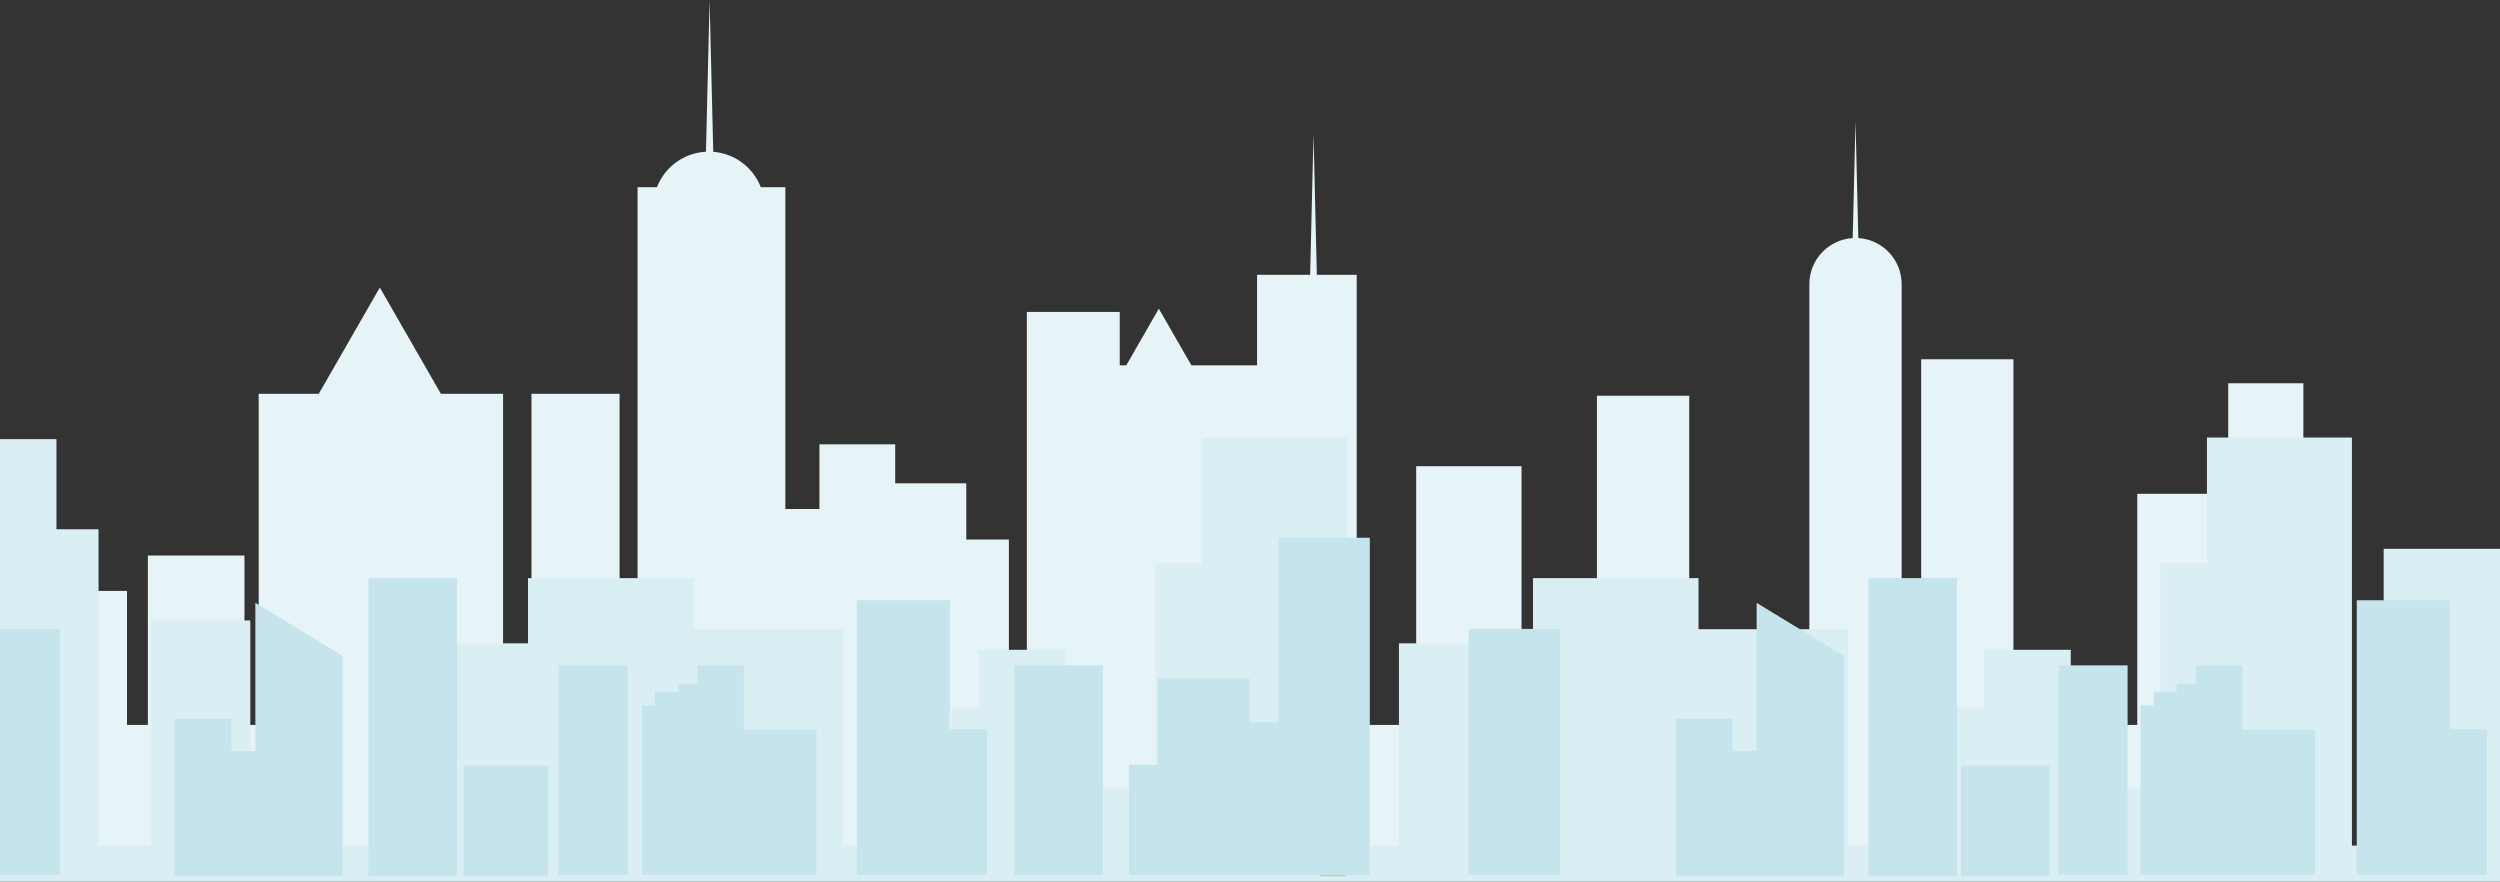 <?xml version="1.0" encoding="UTF-8"?>
<svg width="1920px" height="677px" viewBox="0 0 1920 677" version="1.1" xmlns="http://www.w3.org/2000/svg" xmlns:xlink="http://www.w3.org/1999/xlink">
    <rect x="0" y="0" width="1920" height="677" fill="#333333" stroke="none"/>
    <!-- Generator: sketchtool 50.2 (55047) - http://www.bohemiancoding.com/sketch -->
    <title>8BB25A74-1B39-49AA-A59C-1A8CE2C91CA7</title>
    <desc>Created with sketchtool.</desc>
    <defs></defs>
    <g id="Page-1" stroke="none" stroke-width="1" fill="none" fill-rule="evenodd">
        <g id="00-Landing" transform="translate(0, -2634)" fill-rule="nonzero">
            <g id="city2" transform="translate(-4, 2634)">
                <path d="M1773,294.332 L1715.267,294.332 L1715.267,556.756 L1704.487,556.756 L1704.487,379.244 L1645.428,379.244 L1645.428,556.756 L1550.319,556.756 L1550.319,275.914 L1479.444,275.914 L1479.444,556.756 L1464.474,556.756 L1464.474,218.353 C1464.522,199.588 1449.943,184.026 1431.196,182.832 L1429.036,92.912 L1426.876,182.832 C1408.121,184.016 1393.531,199.58 1393.579,218.353 L1393.579,556.756 L1301.333,556.756 L1301.333,303.917 L1230.459,303.917 L1230.459,556.756 L1172.535,556.756 L1172.535,358.026 L1091.633,358.026 L1091.633,556.756 L1045.938,556.756 L1045.938,211.036 L1015.323,211.036 L1012.781,102.898 L1010.189,211.036 L969.426,211.036 L969.426,280.561 L918.978,280.561 L893.98,237.041 L868.992,280.561 L863.969,280.561 L863.969,239.561 L792.632,239.561 L792.632,556.726 L778.827,556.726 L778.827,414.343 L746.092,414.343 L746.092,371.184 L691.535,371.184 L691.535,341.254 L633.33,341.254 L633.33,390.937 L607.146,390.937 L607.146,143.748 L588.307,143.748 C582.348,128.445 568.159,117.889 551.775,116.568 L548.972,0 L546.178,116.518 C529.364,117.42 514.636,128.072 508.531,143.748 L493.65,143.748 L493.65,556.746 L479.835,556.746 L479.835,302.452 L412.176,302.452 L412.176,556.746 L390.353,556.746 L390.353,302.452 L342.617,302.452 L295.696,220.812 L248.815,302.442 L202.667,302.442 L202.667,556.746 L191.755,556.746 L191.755,426.638 L117.555,426.638 L117.555,556.746 L101.539,556.746 L101.539,453.838 L64.444,453.838 L64.444,556.746 L30.976,556.746 L30.976,382.024 L0,382.024 L0,672 L1773,672 L1773,294.332 Z" id="Shape" fill="#E6F3F7"></path>
                <path d="M1018,673 L1038,673 L1038,645 L1018.606,645 C1018.512,654.344 1018.31,663.677 1018,673 Z" id="Shape" fill="#AED7B5"></path>
                <polygon id="Shape" fill="#DAEFF3" points="1929 421.48 1834.66 421.48 1834.66 649.435 1810.266 649.435 1810.266 336 1698.947 336 1698.947 432.328 1663.26 432.328 1663.26 605.012 1594.339 605.012 1594.339 499.068 1527.647 499.068 1527.647 543.28 1506.378 543.28 1506.378 649.435 1423.311 649.435 1423.311 483.222 1308.445 483.222 1308.445 444.007 1181.342 444.007 1181.342 494.06 1078.391 494.06 1078.391 649.435 1038.425 649.435 1038.425 336 927.095 336 927.095 432.328 891.419 432.328 891.419 605.012 822.497 605.012 822.497 499.068 755.796 499.068 755.796 543.28 734.527 543.28 734.527 649.435 651.47 649.435 651.47 483.222 536.604 483.222 536.604 444.007 409.501 444.007 409.501 494.06 306.55 494.06 306.55 649.435 196.256 649.435 196.256 476.541 120.201 476.541 120.201 649.435 79.682 649.435 79.682 406.466 47.351 406.466 47.351 337.232 0 337.232 0 677 1929 677"></polygon>
                <path d="M1018,673 L1038,673 L1038,645 L1018.606,645 C1018.512,654.344 1018.31,663.677 1018,673 Z" id="Shape" fill="#AED7B5"></path>
                <rect id="Rectangle-path" fill="#C5E4EC" x="783" y="511" width="68" height="161"></rect>
                <rect id="Rectangle-path" fill="#C5E4EC" x="1132" y="483" width="70" height="189"></rect>
                <polygon id="Shape" fill="#C5E4EC" points="893.494 520.985 963.525 520.985 963.525 554.629 985.969 554.629 985.969 413 1056 413 1056 672 871 672 871 587.378 893.494 587.378"></polygon>
                <polygon id="Shape" fill="#C5E4EC" points="1334.689 576.803 1353.108 576.803 1353.108 463 1420 503.743 1420 673 1291 673 1291 552.017 1334.689 552.017"></polygon>
                <polygon id="Shape" fill="#C5E4EC" points="507.003 531.279 524.717 531.279 524.717 525.113 539.726 525.113 539.726 511 575.154 511 575.154 560.376 631 560.376 631 672 497 672 497 541.859 507.003 541.859"></polygon>
                <rect id="Rectangle-path" fill="#C5E4EC" x="433" y="511" width="53" height="161"></rect>
                <polygon id="Shape" fill="#C5E4EC" points="733.43 560.04 762 560.04 762 672 662 672 662 461 733.43 461"></polygon>
                <rect id="Rectangle-path" fill="#C5E4EC" x="1439" y="444" width="68" height="229"></rect>
                <polygon id="Shape" fill="#C5E4EC" points="1885.43 560.04 1914 560.04 1914 672 1814 672 1814 461 1885.43 461"></polygon>
                <rect id="Rectangle-path" fill="#C5E4EC" x="360" y="588" width="65" height="85"></rect>
                <rect id="Rectangle-path" fill="#C5E4EC" x="1510" y="588" width="68" height="85"></rect>
                <polygon id="Shape" fill="#C5E4EC" points="1658.012 531.279 1675.725 531.279 1675.725 525.113 1690.723 525.113 1690.723 511 1726.148 511 1726.148 560.376 1782 560.376 1782 672 1648 672 1648 541.859 1658.012 541.859"></polygon>
                <rect id="Rectangle-path" fill="#C5E4EC" x="1585" y="511" width="53" height="161"></rect>
                <rect id="Rectangle-path" fill="#C5E4EC" x="287" y="444" width="68" height="229"></rect>
                <rect id="Rectangle-path" fill="#C5E4EC" x="0" y="483" width="50" height="189"></rect>
                <polygon id="Shape" fill="#C5E4EC" points="181.689 576.803 200.118 576.803 200.118 463 267 503.743 266.99 673 138 673 138 552.017 181.689 552.017"></polygon>
            </g>
        </g>
    </g>
</svg>